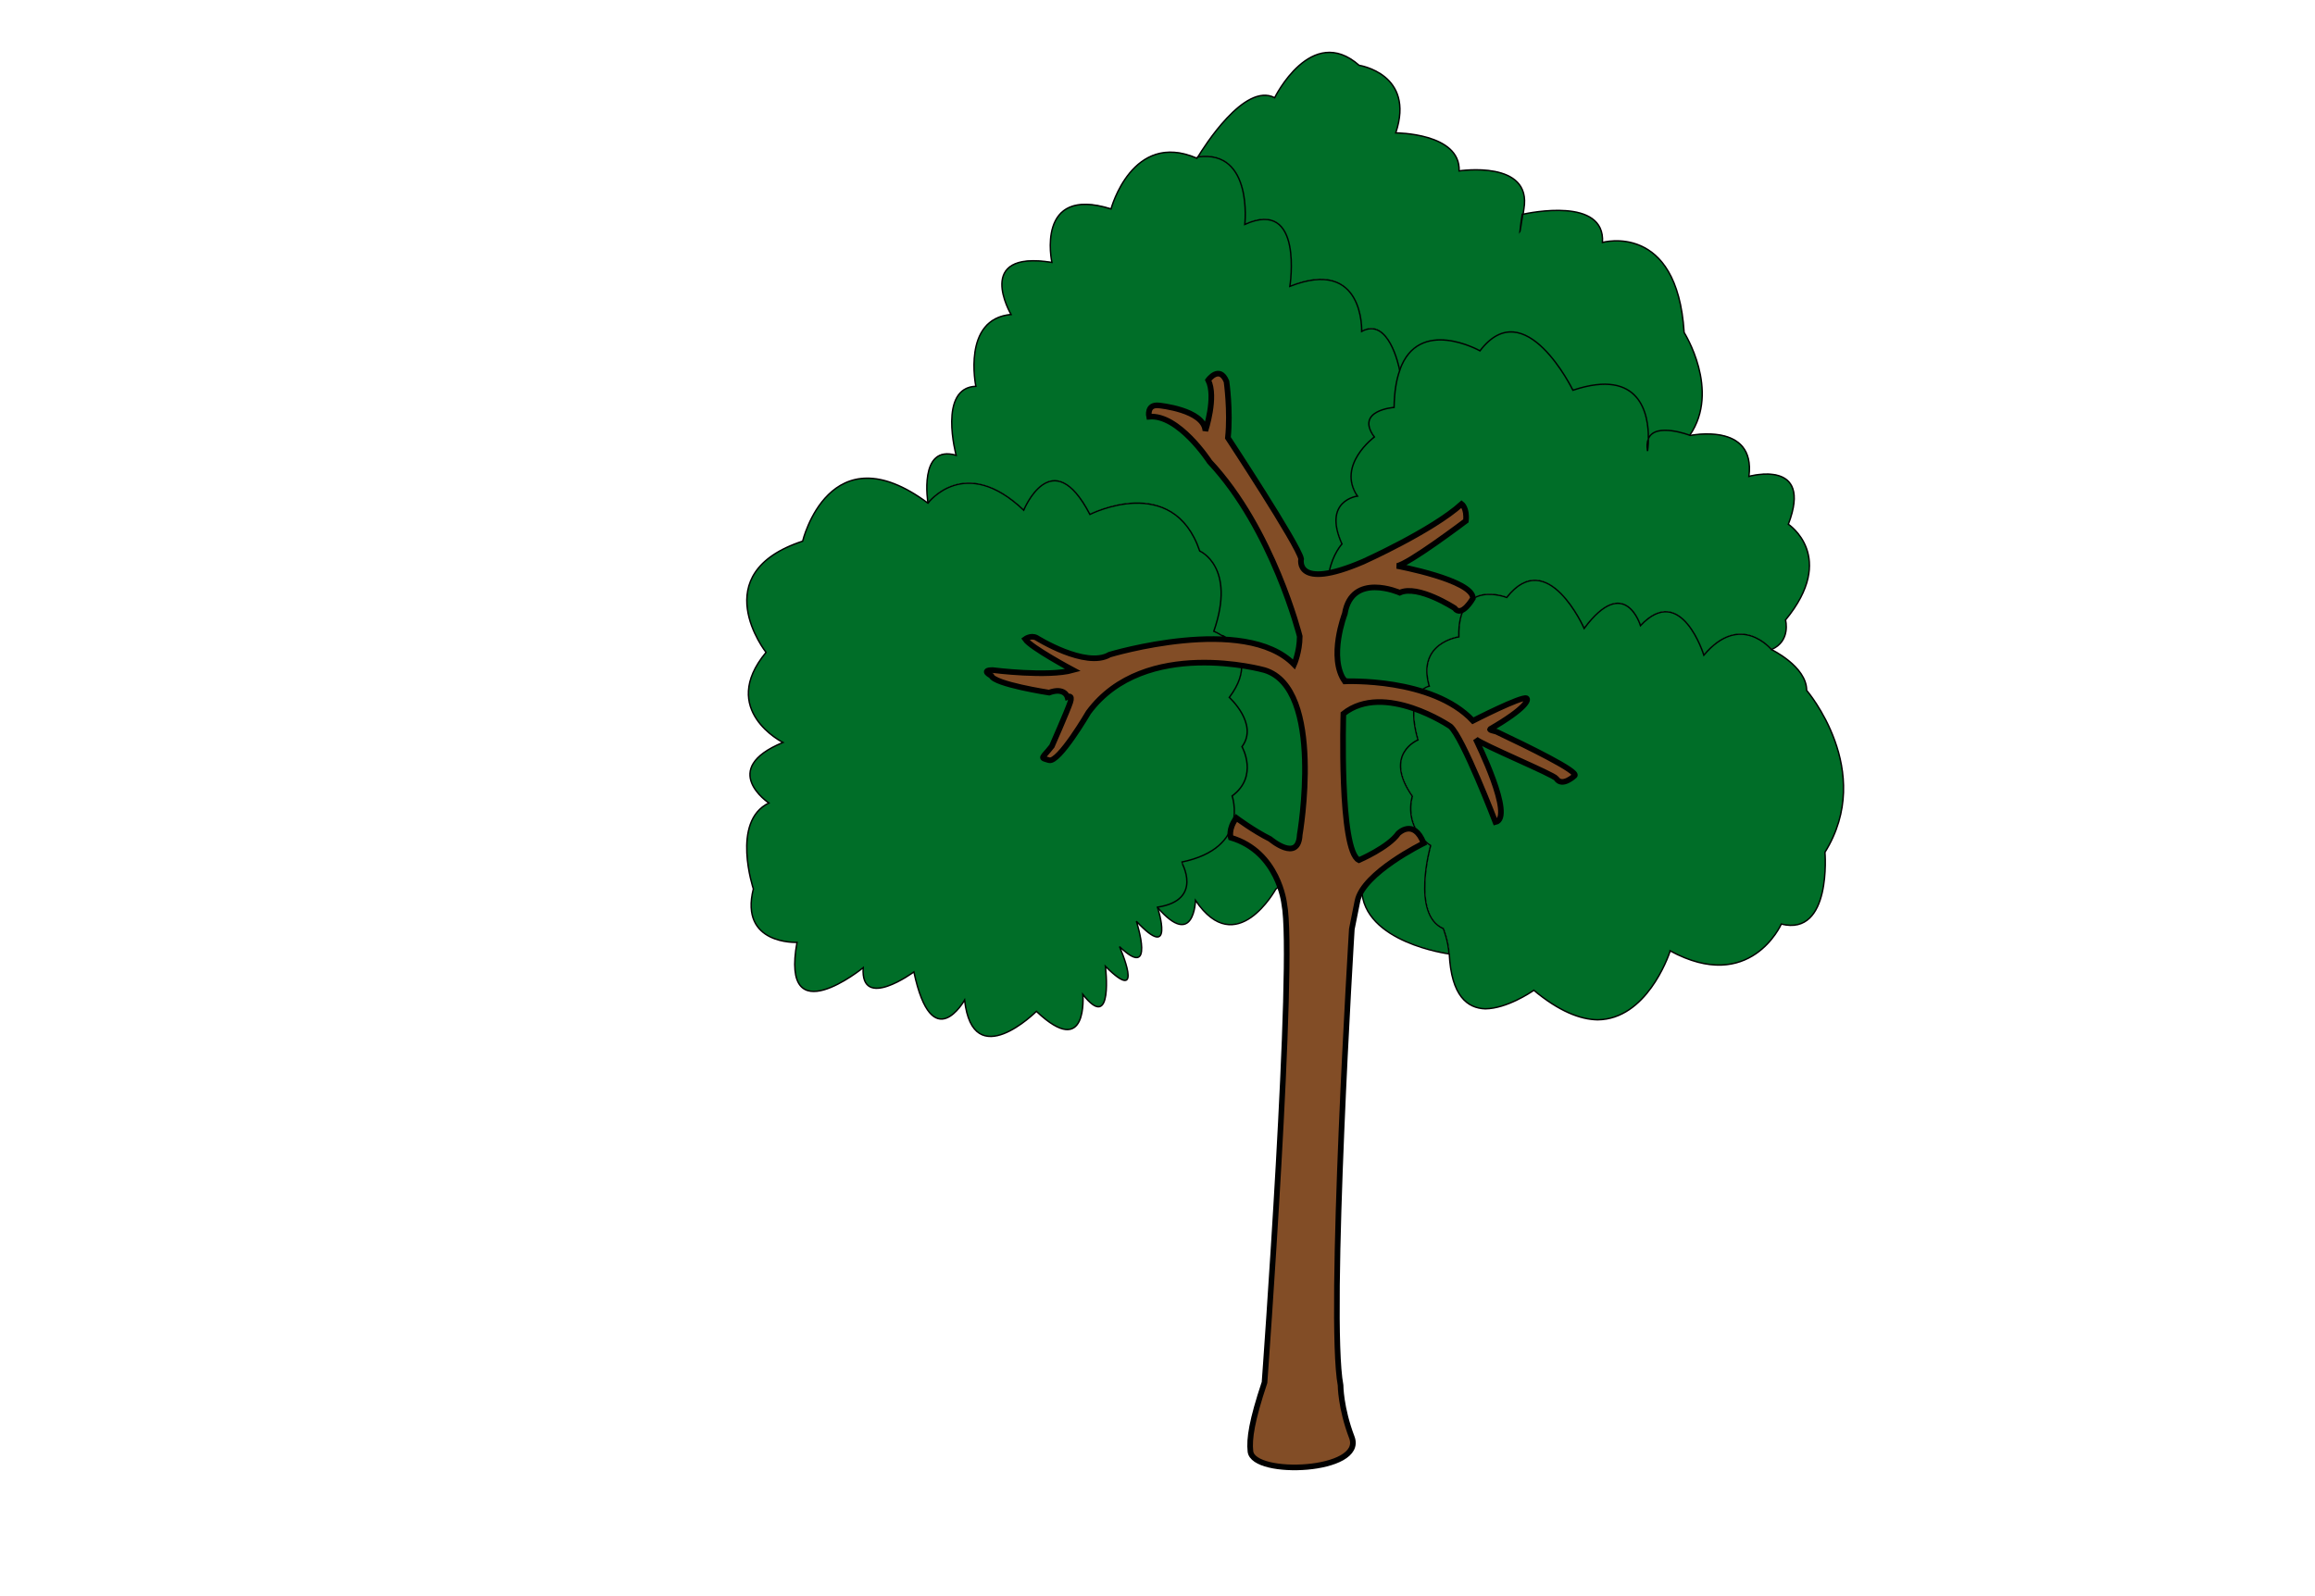 <?xml version="1.0" encoding="utf-8"?>
<!-- Generator: Adobe Illustrator 15.0.2, SVG Export Plug-In . SVG Version: 6.00 Build 0)  -->
<!DOCTYPE svg PUBLIC "-//W3C//DTD SVG 1.1//EN" "http://www.w3.org/Graphics/SVG/1.1/DTD/svg11.dtd">
<svg version="1.1" id="layer_x5F_www.ABC-color.com"
	 xmlns="http://www.w3.org/2000/svg" xmlns:xlink="http://www.w3.org/1999/xlink" x="0px" y="0px" width="822px" height="567px"
	 viewBox="0 0 822 567" enable-background="new 0 0 822 567" xml:space="preserve">
<rect display="none" fill="#FFFFFF" width="822" height="567"/>
<g id="www.ABC-color.com">
	<g>
		
			<linearGradient id="SVGID_1_" gradientUnits="userSpaceOnUse" x1="489.06" y1="258.888" x2="646.265" y2="258.888" gradientTransform="matrix(1 0 0 -1 8.34 543.04)">
			<stop  offset="0" style="stop-color:#006E28"/>
			<stop  offset="0.467" style="stop-color:#009733"/>
			<stop  offset="0.489" style="stop-color:#009733"/>
			<stop  offset="1" style="stop-color:#59A760"/>
		</linearGradient>
		<path fill="#006E28" d="M535,212.2c14.5-18.5,27.5,11,27.5,11c14.5-19.5,20-1,20-1c14.5-15.5,22.5,10.5,22.5,10.5
			c13-15.5,24-2,24-2s12.5,6,12.5,14.5c0,0,24.5,28.5,6.5,57.5c0,0,2.5,30-15.5,25.5c0,0-11,25-39.5,9.5c0,0,0,0,0,0.2
			c-0.7,2.1-8.5,24.1-25.7,24.3c-6.2-0.101-13.7-3-22.7-10.5c0,0,0,0-0.1,0.1c-1,0.7-9.5,6.4-17.1,6.5
			c-6.301-0.2-12.101-4.5-12.801-19.6c-0.199-4.5-2-9-2-9c-11.5-5-4.5-29.5-4.5-29.5c-10-7-6.5-17.5-6.5-17.5c-10.5-15,2-20,2-20
			c-3.199-11.1-0.699-15.7,1.5-17.7c1.301-1.1,2.5-1.3,2.5-1.3c-4.5-15.5,10.5-17.5,10.5-17.5C517.5,205.2,535,212.2,535,212.2z"/>
		
			<linearGradient id="SVGID_2_" gradientUnits="userSpaceOnUse" x1="402.66" y1="270.04" x2="506.16" y2="270.04" gradientTransform="matrix(1 0 0 -1 8.34 543.04)">
			<stop  offset="0" style="stop-color:#59A760"/>
			<stop  offset="0" style="stop-color:#009733"/>
			<stop  offset="0" style="stop-color:#006E28"/>
		</linearGradient>
		<path fill="#006E28" d="M508,300.2c0,0-7,24.5,4.5,29.5c0,0,1.8,4.5,2,9c0,0-30.5-4-31-23c0,0-15.5-12.5-30.5,0
			c0,0-14,25.5-28.5,4c0,0-0.5,17.5-13.5,2.5l0,0c16.5-2.5,8.5-16,8.5-16c24.5-5,18-23.5,18-23.5c9.5-7,3.5-17.5,3.5-17.5
			c6-8-4.5-17.5-4.5-17.5c7.3-9.6,4.2-16,0.4-19.6c0.699,0.6,1.399,1.1,2,1.6c4.199,4,9.899,9.6,14.8,9.7c0.1,0.1,0.2,0.1,0.3,0.2
			c0,0,0.3-0.1,0.7-0.3c1.1-0.2,2.1-0.6,3.1-1.5l0,0c0.2-0.1,0.4-0.3,0.7-0.4l0,0c1.9-1,8.2-4.7,3.2-10.4c0-0.6-0.101-1.2-0.2-1.7
			c0,0,7.8-5.9,10-18c-0.1,4.6,0.9,10.1,4.5,16.5c0,0-4.5,16.5,4,18c0,0,0.2,0.3,0.7,0.7c2.2,2.1,10.1,8.1,24.3,2.7
			c-2.2,1.9-4.7,6.6-1.5,17.7c0,0-12.5,5-2,20C501.5,282.7,498,293.2,508,300.2z"/>
		
			<linearGradient id="SVGID_3_" gradientUnits="userSpaceOnUse" x1="463.138" y1="360.731" x2="634.149" y2="360.731" gradientTransform="matrix(1 0 0 -1 8.34 543.04)">
			<stop  offset="0" style="stop-color:#006E28"/>
			<stop  offset="0.467" style="stop-color:#009733"/>
			<stop  offset="0.489" style="stop-color:#009733"/>
			<stop  offset="1" style="stop-color:#59A760"/>
		</linearGradient>
		<path fill="#006E28" d="M497,131.5c6.8-19.2,28.5-6.9,28.5-6.9c16-21,33,14,33,14c24.2-8.1,26.8,8.9,26.8,17.2
			c-0.5,1.1-0.6,2.5-0.3,4.3c0,0,0.3-1.7,0.3-4.3c2.5-5.9,14.7-1.2,14.7-1.2s23.5-5,21,14.5c0,0,23-6.5,14,17c0,0,17.5,11.5-1,34
			c0,0,2,7.5-5,10.5c0,0-11-13.5-24,2c0,0-8-26-22.5-10.5c0,0-5.5-18.5-20,1c0,0-13-29.5-27.5-11c0,0-17.5-7-17,14
			c0,0-15,2-10.5,17.5c0,0-1.2,0.2-2.5,1.3c-14.9,4.6-22.3-0.7-24.3-2.7c-0.4-0.4-0.7-0.7-0.7-0.7c-8.5-1.5-4-18-4-18
			c-3.6-6.3-4.7-11.9-4.5-16.5c0.2-1.3,0.4-2.7,0.5-4.2c1.3-6.3,4.5-9.8,4.5-9.8c-7-15.5,5.5-17,5.5-17c-7.5-11,6-21,6-21
			c-7-9.5,7-10.5,7-10.5C495.1,139.2,495.8,134.9,497,131.5z"/>
		
			<linearGradient id="SVGID_4_" gradientUnits="userSpaceOnUse" x1="320.792" y1="311.04" x2="488.681" y2="311.04" gradientTransform="matrix(1 0 0 -1 8.34 543.04)">
			<stop  offset="0" style="stop-color:#59A760"/>
			<stop  offset="0.489" style="stop-color:#009733"/>
			<stop  offset="1" style="stop-color:#006E28"/>
		</linearGradient>
		<path fill="#006E28" d="M461.7,226.8c4.899,5.7-1.3,9.5-3.2,10.4C462,235.1,465.5,231.4,461.7,226.8z"/>
		
			<linearGradient id="SVGID_5_" gradientUnits="userSpaceOnUse" x1="320.792" y1="304.59" x2="488.681" y2="304.59" gradientTransform="matrix(1 0 0 -1 8.34 543.04)">
			<stop  offset="0" style="stop-color:#59A760"/>
			<stop  offset="0.489" style="stop-color:#009733"/>
			<stop  offset="1" style="stop-color:#006E28"/>
		</linearGradient>
		<path fill="#006E28" d="M454.7,239.2c0.7-0.3,1.8-0.8,3.1-1.5C456.8,238.6,455.8,239.1,454.7,239.2z"/>
		
			<linearGradient id="SVGID_6_" gradientUnits="userSpaceOnUse" x1="320.792" y1="308.59" x2="488.681" y2="308.59" gradientTransform="matrix(1 0 0 -1 8.34 543.04)">
			<stop  offset="0" style="stop-color:#59A760"/>
			<stop  offset="0.489" style="stop-color:#009733"/>
			<stop  offset="1" style="stop-color:#006E28"/>
		</linearGradient>
		<path fill="#006E28" d="M439,229.6c18.3,14.2,12.2,7.5,14.8,9.7C448.9,239.2,443.2,233.6,439,229.6z"/>
		
			<linearGradient id="SVGID_7_" gradientUnits="userSpaceOnUse" x1="256.847" y1="316.19" x2="434.569" y2="316.19" gradientTransform="matrix(1 0 0 -1 8.34 543.04)">
			<stop  offset="0" style="stop-color:#59A760"/>
			<stop  offset="0.489" style="stop-color:#009733"/>
			<stop  offset="1" style="stop-color:#006E28"/>
		</linearGradient>
		<path fill="#006E28" d="M437,228c-0.9-0.7-1.9-1.5-2.9-2.3C435,226.4,436,227.1,437,228z"/>
		
			<radialGradient id="SVGID_8_" cx="506.519" cy="455.84" r="79.771" gradientTransform="matrix(1 0 0 -1 8.34 543.04)" gradientUnits="userSpaceOnUse">
			<stop  offset="0.126" style="stop-color:#009733"/>
			<stop  offset="1" style="stop-color:#59A760"/>
			<stop  offset="1" style="stop-color:#006E28"/>
		</radialGradient>
		<path fill="#006E28" d="M425.3,55.8c2-3.3,16.601-26.7,27.3-21.1c0,0,13-26.5,30-11.5c0,0,20,3,13,24c0,0,23,0,22.5,13.5
			c0,0,26-4,23,13.5c-0.1,0.7-0.199,1.4-0.3,2c-0.1,0-0.2,0-0.2,0s-1,6-1,6.3c0.101-0.1,0.4-1.8,1.101-6.4c2.3-0.5,29.3-6.2,28.3,10
			c0,0,26.5-7.5,29,32c0,0,13,20.5,2,36.5c0,0-12.2-4.7-14.7,1.2c0.101-8.3-2.6-25.3-26.8-17.2c0,0-17-35-33-14
			c0,0-21.8-12.3-28.5,6.9c-0.3-1.7-4-19.1-13.5-13.9c0,0,1-26.5-25.5-16c0,0,5-31.5-16-22c0,0,3-26.5-16.5-24L425.3,55.8z"/>
		
			<linearGradient id="SVGID_9_" gradientUnits="userSpaceOnUse" x1="320.752" y1="396.419" x2="488.66" y2="396.419" gradientTransform="matrix(1 0 0 -1 8.34 543.04)">
			<stop  offset="0" style="stop-color:#59A760"/>
			<stop  offset="0.489" style="stop-color:#009733"/>
			<stop  offset="1" style="stop-color:#006E28"/>
		</linearGradient>
		<path fill="#006E28" d="M483.5,117.7c9.5-5.2,13.2,12.2,13.5,13.9c-1.2,3.3-1.9,7.6-2,13.1c0,0-14,1-7,10.5
			c0,0-13.5,10-6,21c0,0-12.5,1.5-5.5,17c0,0-3.3,3.6-4.5,9.8c-0.3,1.3-0.4,2.7-0.5,4.2c-2.1,12.1-10,18-10,18
			c0.1,0.5,0.2,1.1,0.2,1.7c3.8,4.6,0.2,8.3-3.2,10.4l0,0c-0.3,0.1-0.5,0.2-0.5,0.2c-0.1,0.1-0.1,0.1-0.2,0.2l0,0
			c-1.2,0.7-2.399,1.2-3.1,1.5c-0.3,0-0.601,0.1-1,0.1c-2.601-2.1,3.5,4.5-14.8-9.7c-2.2-2-3.9-3.6-4.9-3.9c-1.7-1.1-3-1.6-3-1.6
			c8-23-5-28.5-5-28.5c-9.5-28-39-13-39-13c-13.5-26-23.5-1.5-23.5-1.5c-21-20-34-2.5-34-2.5s-3.5-21,10-17c0,0-6.5-24,7-24.5
			c0,0-5-24,12.5-25.5c0,0-13.5-23,14.5-18.5c0,0-6-27.5,21-19c0,0,7.5-28,30.5-18c0,0,0.1-0.1,0.2-0.4l0.3-0.1
			c19.5-2.5,16.5,24,16.5,24c21-9.5,16,22,16,22C484.5,91.2,483.5,117.7,483.5,117.7z"/>
		
			<linearGradient id="SVGID_10_" gradientUnits="userSpaceOnUse" x1="256.807" y1="274.063" x2="434.529" y2="274.063" gradientTransform="matrix(1 0 0 -1 8.34 543.04)">
			<stop  offset="0" style="stop-color:#59A760"/>
			<stop  offset="0.489" style="stop-color:#009733"/>
			<stop  offset="1" style="stop-color:#006E28"/>
		</linearGradient>
		<path fill="#006E28" d="M363.5,181.2c0,0,10-24.5,23.5,1.5c0,0,29.5-15,39,13c0,0,13,5.5,5,28.5c0,0,1.3,0.5,3,1.6
			c1,0.8,2,1.6,2.9,2.3l0,0c3.8,3.7,6.8,10-0.4,19.6c0,0,10.5,9.5,4.5,17.5c0,0,6,10.5-3.5,17.5c0,0,6.5,18.5-18,23.5
			c0,0,8,13.5-8.5,16l0,0c0.2,0.6,6.3,19.8-7.5,5c0.2,0.7,6.8,21.3-6,9c0,0,9.5,21.5-5,7c0,0,3,24-8,10c0,0,2,23.5-16.5,6
			c0,0-22.5,22.5-25.5-4c0,0-11.5,20.5-18-10c0,0-19,14-18-1.5c0,0-29.5,24-23.5-9c0,0-20.5,1-15.5-19c0,0-8-24,5.5-30.5
			c0,0-18-12,5-21.5c0,0-23-11.5-6-32c0,0-22-28,13-39.5c0,0,9.5-39.5,44.5-13.5C329.5,178.7,342.5,161.2,363.5,181.2z"/>
	</g>
	<g>
		<path fill="none" stroke="#000000" stroke-width="0.5" d="M629,230.7c0,0,12.5,6,12.5,14.5c0,0,24.5,28.5,6.5,57.5
			c0,0,2.5,30-15.5,25.5c0,0-11,25-39.5,9.5c0,0,0,0,0,0.2c-0.7,2.1-8.5,24.1-25.7,24.3c-6.2-0.101-13.7-3-22.7-10.5
			c0,0,0,0-0.1,0.1c-1,0.7-9.5,6.4-17.1,6.5c-6.301-0.2-12.101-4.5-12.801-19.6"/>
		<path fill="none" stroke="#000000" stroke-width="0.5" d="M471.5,207.2c0.2-1.3,0.4-2.7,0.5-4.2"/>
		<path fill="none" stroke="#000000" stroke-width="0.5" d="M600,154.7c0,0,23.5-5,21,14.5c0,0,23-6.5,14,17c0,0,17.5,11.5-1,34
			c0,0,2,7.5-5,10.5c0,0-11-13.5-24,2c0,0-8-26-22.5-10.5c0,0-5.5-18.5-20,1c0,0-13-29.5-27.5-11c0,0-17.5-7-17,14
			c0,0-15,2-10.5,17.5c0,0-1.2,0.2-2.5,1.3c-14.9,4.6-22.3-0.7-24.3-2.7"/>
		<path fill="none" stroke="#000000" stroke-width="0.5" d="M585.3,155.9c-0.5,1.1-0.6,2.5-0.3,4.3
			C585,160.2,585.3,158.4,585.3,155.9z"/>
		<path fill="none" stroke="#000000" stroke-width="0.5" d="M425.3,55.8c2-3.3,16.601-26.7,27.3-21.1c0,0,13-26.5,30-11.5
			c0,0,20,3,13,24c0,0,23,0,22.5,13.5c0,0,26-4,23,13.5c-0.1,0.7-0.199,1.4-0.3,2"/>
		<path fill="none" stroke="#000000" stroke-width="0.5" d="M540.7,76.1c2.3-0.5,29.3-6.2,28.3,10c0,0,26.5-7.5,29,32
			c0,0,13,20.5,2,36.5c0,0-12.2-4.7-14.7,1.2c0.101-8.3-2.6-25.3-26.8-17.2c0,0-17-35-33-14c0,0-21.8-12.3-28.5,6.9"/>
		<path fill="none" stroke="#000000" stroke-width="0.5" d="M539.6,82.5c0.101-0.1,0.4-1.8,1.101-6.4c-0.101,0-0.2,0-0.2,0
			S539.6,82.2,539.6,82.5z"/>
		<path fill="none" stroke="#000000" stroke-width="0.5" d="M471.5,207.2c-0.1,4.6,0.9,10.1,4.5,16.5c0,0-4.5,16.5,4,18
			c0,0,0.2,0.3,0.7,0.7c2.2,2.1,10.1,8.1,24.3,2.7c-2.2,1.9-4.7,6.6-1.5,17.7c0,0-12.5,5-2,20c0,0-3.5,10.5,6.5,17.5
			c0,0-7,24.5,4.5,29.5c0,0,1.8,4.5,2,9c0,0-30.5-4-31-23c0,0-15.5-12.5-30.5,0c0,0-14,25.5-28.5,4c0,0-0.5,17.5-13.5,2.5"/>
		<path fill="none" stroke="#000000" stroke-width="0.5" d="M457.8,237.7c0.2-0.1,0.4-0.3,0.7-0.4"/>
		<path fill="none" stroke="#000000" stroke-width="0.5" d="M453.7,239.3c0.1,0.1,0.2,0.1,0.3,0.2c0,0,0.3-0.1,0.7-0.3"/>
		<path fill="none" stroke="#000000" stroke-width="0.5" d="M437,228c0.7,0.6,1.4,1.1,2,1.6"/>
		<path fill="none" stroke="#000000" stroke-width="0.5" d="M329.5,178.7c0,0-3.5-21,10-17c0,0-6.5-24,7-24.5c0,0-5-24,12.5-25.5
			c0,0-13.5-23,14.5-18.5c0,0-6-27.5,21-19c0,0,7.5-28,30.5-18c0,0,0.1-0.1,0.2-0.4l0.3-0.1c19.5-2.5,16.5,24,16.5,24
			c21-9.5,16,22,16,22c26.5-10.5,25.5,16,25.5,16c9.5-5.2,13.2,12.2,13.5,13.9c-1.2,3.3-1.9,7.6-2,13.1c0,0-14,1-7,10.5
			c0,0-13.5,10-6,21c0,0-12.5,1.5-5.5,17c0,0-3.3,3.6-4.5,9.8c-0.3,1.3-0.4,2.7-0.5,4.2c-2.1,12.1-10,18-10,18
			c0.1,0.5,0.2,1.1,0.2,1.7c4.899,5.7-1.3,9.5-3.2,10.4l0,0c-0.3,0.1-0.5,0.2-0.5,0.2c-0.1,0.1-0.1,0.1-0.2,0.2l0,0
			c-1,0.9-2,1.4-3.1,1.5c-0.3,0-0.601,0.1-1,0.1c-4.9-0.1-10.601-5.7-14.8-9.7c-2.2-2-3.9-3.6-4.9-3.9"/>
		<path fill="none" stroke="#000000" stroke-width="0.5" d="M411,322.2c0.2,0.6,6.3,19.8-7.5,5c0.2,0.7,6.8,21.3-6,9
			c0,0,9.5,21.5-5,7c0,0,3,24-8,10c0,0,2,23.5-16.5,6c0,0-22.5,22.5-25.5-4c0,0-11.5,20.5-18-10c0,0-19,14-18-1.5
			c0,0-29.5,24-23.5-9c0,0-20.5,1-15.5-19c0,0-8-24,5.5-30.5c0,0-18-12,5-21.5c0,0-23-11.5-6-32c0,0-22-28,13-39.5
			c0,0,9.5-39.5,44.5-13.5c0,0,13-17.5,34,2.5c0,0,10-24.5,23.5,1.5c0,0,29.5-15,39,13c0,0,13,5.5,5,28.5c0,0,1.3,0.5,3,1.6
			c0.9,0.6,1.9,1.3,2.9,2.3l0,0c3.8,3.7,6.8,10-0.4,19.6c0,0,10.5,9.5,4.5,17.5c0,0,6,10.5-3.5,17.5c0,0,6.5,18.5-18,23.5
			C419.5,306.2,427.5,319.7,411,322.2L411,322.2z"/>
	</g>
</g>
<g id="XMLID_1_">
	<g>
		
			<linearGradient id="SVGID_11_" gradientUnits="userSpaceOnUse" x1="342.022" y1="216.099" x2="550.871" y2="216.099" gradientTransform="matrix(1 0 0 -1 8.34 543.04)">
			<stop  offset="0.187" style="stop-color:#864F25"/>
			<stop  offset="0.24" style="stop-color:#6D421F"/>
			<stop  offset="0.305" style="stop-color:#55361A"/>
			<stop  offset="0.374" style="stop-color:#452E16"/>
			<stop  offset="0.451" style="stop-color:#3B2914"/>
			<stop  offset="0.549" style="stop-color:#382713"/>
			<stop  offset="0.604" style="stop-color:#3E2A15"/>
			<stop  offset="0.678" style="stop-color:#4F3319"/>
			<stop  offset="0.763" style="stop-color:#6B4120"/>
			<stop  offset="0.819" style="stop-color:#824D26"/>
		</linearGradient>
		<path fill="#824D26" d="M524,262.5c0.3,0.7,13.9,28,7,29.5c0,0-11.5-30-16-34c0,0-23.5-16-38-4.5c0,0-1.5,48.5,5.5,52
			c0,0,10.5-4.5,14-9.5c0,0,5.5-5.5,9,3.5c0,0-21.5,10.5-23.5,20.5s-2,10-2,10s-8.5,138-4,162c0,0,0,8,4,18.5c4.7,12.3-35,14-36,5
			c-0.5-4.5,0.5-11,5-24.5c0,0,11-150,7-170c0,0-2-18.5-19-23.5c0,0-1-3,2-7c0,0,6,4.5,12,7.5c0,0,10,8.5,10.5-1.5
			c0,0,9-52-12.5-58.5c0,0-42.5-12-62.5,15c0,0-10.5,18-14,17s-2.5-0.5,1-5c0,0,5.5-12.5,6.5-15.5s-1-2-1-2s-1-3.5-6.5-1.5
			c0,0-19.5-3-20.5-6c0,0-4-2,0.5-2c0,0,19.5,2.5,28.5,0c0,0-15-8-17-11c0,0,2-1.5,4-0.5c0,0,17.5,11,26,6c0,0,48-14.5,65.5,3.5
			c0,0,2-4.5,2-10c0,0-9.5-38-32-62c0,0-11-17-21.5-16c0,0-1-4.5,3.5-4c0,0,16,1.5,16.5,9c0,0,4-12,1-18c0,0,4-5.5,6.5,0.5
			c0,0,1.5,10.5,0.5,20c0,0,25,38,26,43c0,0-2.5,11.5,22,1c0,0,24.5-11,35-20.5c0,0,2,1.5,1.5,6c0,0-20.5,15.5-24.5,16
			c0,0,27,5,27,11.5c0,0-4,7-6.5,3.5c0,0-13-8.5-19.5-5.5c0,0-17-7.5-19.5,7.5c0,0-6,15.5,0,24c0,0,31-1.5,45.5,14
			c0,0,17.2-8.8,19-8c0.9,0.4,0,3.5-12.8,10.9c-0.7,0.4,1.399,0.7,2.2,1c11.199,5.3,29.399,14.2,27.699,15.6c0,0-4.399,4.2-6.5,1
			C551.5,275,526.1,264.5,524,262.5z"/>
	</g>
	<g>
		<line fill="none" stroke="#000000" stroke-width="2" x1="524" y1="262.5" x2="524" y2="262.5"/>
		<path fill="none" stroke="#000000" stroke-width="2" d="M524,262.5c0.3,0.7,13.9,28,7,29.5c0,0-11.5-30-16-34c0,0-23.5-16-38-4.5
			c0,0-1.5,48.5,5.5,52c0,0,10.5-4.5,14-9.5c0,0,5.5-5.5,9,3.5c0,0-21.5,10.5-23.5,20.5s-2,10-2,10s-8.5,138-4,162c0,0,0,8,4,18.5
			c4.7,12.3-35,14-36,5c-0.5-4.5,0.5-11,5-24.5c0,0,11-150,7-170c0,0-2-18.5-19-23.5c0,0-1-3,2-7c0,0,6,4.5,12,7.5
			c0,0,10,8.5,10.5-1.5c0,0,9-52-12.5-58.5c0,0-42.5-12-62.5,15c0,0-10.5,18-14,17s-2.5-0.5,1-5c0,0,5.5-12.5,6.5-15.5s-1-2-1-2
			s-1-3.5-6.5-1.5c0,0-19.5-3-20.5-6c0,0-4-2,0.5-2c0,0,19.5,2.5,28.5,0c0,0-15-8-17-11c0,0,2-1.5,4-0.5c0,0,17.5,11,26,6
			c0,0,48-14.5,65.5,3.5c0,0,2-4.5,2-10c0,0-9.5-38-32-62c0,0-11-17-21.5-16c0,0-1-4.5,3.5-4c0,0,16,1.5,16.5,9c0,0,4-12,1-18
			c0,0,4-5.5,6.5,0.5c0,0,1.5,10.5,0.5,20c0,0,25,38,26,43c0,0-2.5,11.5,22,1c0,0,24.5-11,35-20.5c0,0,2,1.5,1.5,6
			c0,0-20.5,15.5-24.5,16c0,0,27,5,27,11.5c0,0-4,7-6.5,3.5c0,0-13-8.5-19.5-5.5c0,0-17-7.5-19.5,7.5c0,0-6,15.5,0,24
			c0,0,31-1.5,45.5,14c0,0,17.2-8.8,19-8c0.9,0.4,0,3.5-12.8,10.9c-0.7,0.4,1.399,0.7,2.2,1c11.199,5.3,29.399,14.2,27.699,15.6
			c0,0-4.399,4.2-6.5,1C551.5,275,526.1,264.5,524,262.5z"/>
	</g>
</g>
</svg>
